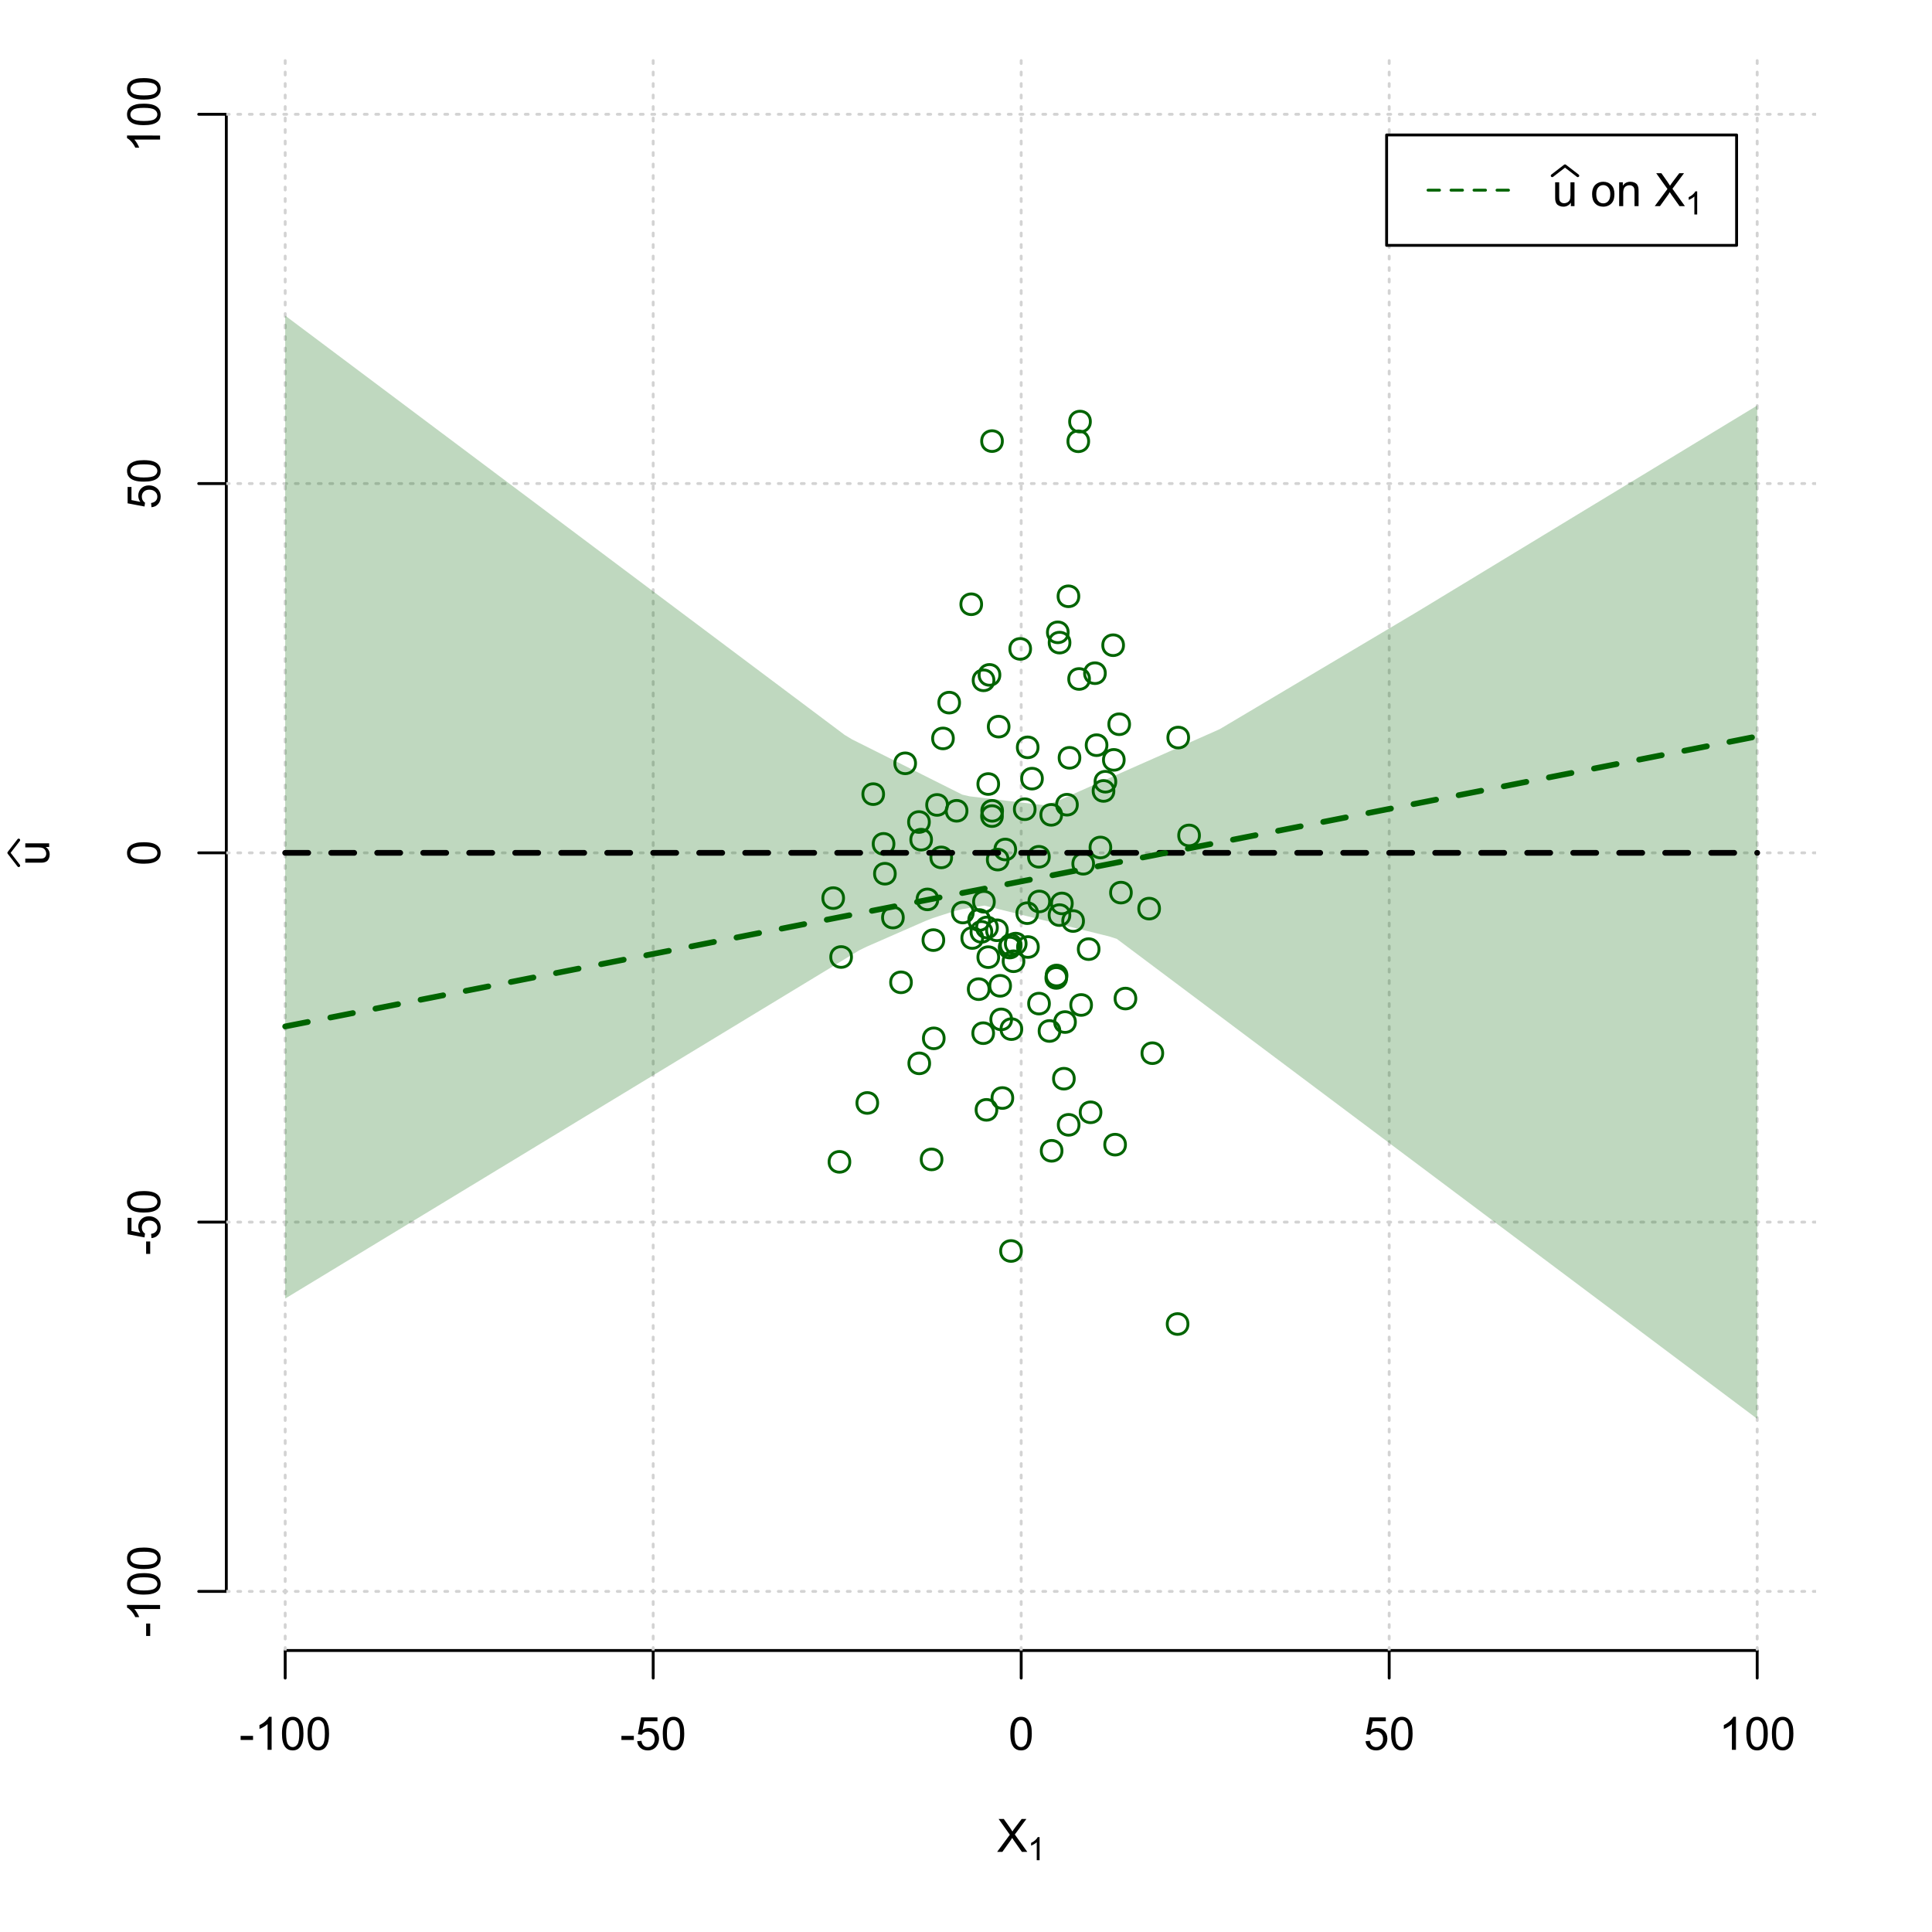 <?xml version="1.0" encoding="UTF-8"?>
<svg xmlns="http://www.w3.org/2000/svg" xmlns:xlink="http://www.w3.org/1999/xlink" width="504pt" height="504pt" viewBox="0 0 504 504" version="1.1">
<defs>
<g>
<symbol overflow="visible" id="glyph0-0">
<path style="stroke:none;" d="M 1.5 0 L 1.5 -7.5 L 7.5 -7.5 L 7.5 0 Z M 1.688 -0.188 L 7.312 -0.188 L 7.312 -7.312 L 1.688 -7.312 Z M 1.688 -0.188 "/>
</symbol>
<symbol overflow="visible" id="glyph0-1">
<path style="stroke:none;" d="M 0.055 0 L 3.375 -4.477 L 0.445 -8.59 L 1.797 -8.59 L 3.359 -6.387 C 3.68 -5.93 3.91 -5.578 4.047 -5.332 C 4.238 -5.645 4.465 -5.969 4.727 -6.312 L 6.457 -8.59 L 7.695 -8.59 L 4.676 -4.539 L 7.93 0 L 6.523 0 L 4.359 -3.062 C 4.238 -3.238 4.113 -3.43 3.984 -3.641 C 3.789 -3.324 3.652 -3.109 3.574 -2.992 L 1.418 0 Z M 0.055 0 "/>
</symbol>
<symbol overflow="visible" id="glyph0-2">
<path style="stroke:none;" d="M 0.383 -2.578 L 0.383 -3.641 L 3.621 -3.641 L 3.621 -2.578 Z M 0.383 -2.578 "/>
</symbol>
<symbol overflow="visible" id="glyph0-3">
<path style="stroke:none;" d="M 4.469 0 L 3.414 0 L 3.414 -6.719 C 3.16 -6.477 2.828 -6.234 2.414 -5.996 C 2 -5.75 1.629 -5.57 1.305 -5.449 L 1.305 -6.469 C 1.895 -6.742 2.41 -7.078 2.852 -7.477 C 3.293 -7.871 3.605 -8.254 3.789 -8.625 L 4.469 -8.625 Z M 4.469 0 "/>
</symbol>
<symbol overflow="visible" id="glyph0-4">
<path style="stroke:none;" d="M 0.5 -4.234 C 0.496 -5.246 0.602 -6.062 0.812 -6.688 C 1.02 -7.305 1.328 -7.785 1.742 -8.121 C 2.148 -8.457 2.668 -8.625 3.297 -8.625 C 3.758 -8.625 4.164 -8.531 4.512 -8.348 C 4.855 -8.16 5.141 -7.891 5.371 -7.543 C 5.594 -7.191 5.773 -6.766 5.906 -6.266 C 6.035 -5.762 6.098 -5.086 6.102 -4.234 C 6.098 -3.227 5.996 -2.414 5.789 -1.797 C 5.578 -1.176 5.266 -0.695 4.859 -0.359 C 4.445 -0.02 3.926 0.145 3.297 0.148 C 2.465 0.145 1.816 -0.148 1.348 -0.742 C 0.781 -1.457 0.496 -2.621 0.5 -4.234 Z M 1.582 -4.234 C 1.582 -2.824 1.746 -1.887 2.074 -1.418 C 2.402 -0.949 2.809 -0.715 3.297 -0.719 C 3.777 -0.715 4.184 -0.949 4.52 -1.422 C 4.848 -1.887 5.016 -2.824 5.016 -4.234 C 5.016 -5.648 4.848 -6.59 4.52 -7.055 C 4.184 -7.516 3.773 -7.746 3.289 -7.75 C 2.801 -7.746 2.414 -7.543 2.125 -7.137 C 1.762 -6.613 1.582 -5.645 1.582 -4.234 Z M 1.582 -4.234 "/>
</symbol>
<symbol overflow="visible" id="glyph0-5">
<path style="stroke:none;" d="M 0.5 -2.25 L 1.605 -2.344 C 1.684 -1.805 1.871 -1.398 2.176 -1.125 C 2.473 -0.852 2.836 -0.715 3.258 -0.719 C 3.766 -0.715 4.195 -0.906 4.547 -1.293 C 4.898 -1.672 5.074 -2.18 5.074 -2.82 C 5.074 -3.414 4.902 -3.891 4.566 -4.242 C 4.227 -4.59 3.785 -4.762 3.242 -4.766 C 2.898 -4.762 2.594 -4.684 2.32 -4.531 C 2.047 -4.375 1.832 -4.176 1.676 -3.93 L 0.688 -4.062 L 1.516 -8.473 L 5.789 -8.473 L 5.789 -7.465 L 2.359 -7.465 L 1.898 -5.156 C 2.414 -5.516 2.953 -5.695 3.523 -5.695 C 4.27 -5.695 4.902 -5.434 5.422 -4.914 C 5.934 -4.395 6.191 -3.727 6.195 -2.914 C 6.191 -2.133 5.965 -1.461 5.516 -0.898 C 4.961 -0.199 4.211 0.145 3.258 0.148 C 2.477 0.145 1.836 -0.07 1.344 -0.508 C 0.844 -0.941 0.562 -1.523 0.5 -2.25 Z M 0.5 -2.25 "/>
</symbol>
<symbol overflow="visible" id="glyph0-6">
<path style="stroke:none;" d="M 4.867 0 L 4.867 -0.914 C 4.379 -0.211 3.723 0.141 2.895 0.141 C 2.527 0.141 2.184 0.07 1.867 -0.07 C 1.547 -0.211 1.309 -0.387 1.156 -0.602 C 1 -0.812 0.895 -1.074 0.832 -1.383 C 0.785 -1.59 0.762 -1.918 0.766 -2.367 L 0.766 -6.223 L 1.82 -6.223 L 1.82 -2.773 C 1.816 -2.219 1.84 -1.848 1.887 -1.656 C 1.949 -1.379 2.09 -1.16 2.309 -1.004 C 2.523 -0.84 2.789 -0.762 3.105 -0.766 C 3.418 -0.762 3.715 -0.844 3.996 -1.008 C 4.273 -1.172 4.469 -1.391 4.586 -1.672 C 4.699 -1.949 4.758 -2.355 4.758 -2.891 L 4.758 -6.223 L 5.812 -6.223 L 5.812 0 Z M 4.867 0 "/>
</symbol>
<symbol overflow="visible" id="glyph0-7">
<path style="stroke:none;" d=""/>
</symbol>
<symbol overflow="visible" id="glyph0-8">
<path style="stroke:none;" d="M 0.398 -3.109 C 0.398 -4.262 0.719 -5.117 1.359 -5.672 C 1.895 -6.133 2.547 -6.363 3.316 -6.363 C 4.172 -6.363 4.871 -6.082 5.414 -5.52 C 5.953 -4.957 6.223 -4.184 6.227 -3.199 C 6.223 -2.398 6.102 -1.766 5.867 -1.309 C 5.625 -0.848 5.277 -0.492 4.82 -0.238 C 4.359 0.016 3.859 0.141 3.316 0.141 C 2.441 0.141 1.734 -0.137 1.203 -0.695 C 0.664 -1.254 0.398 -2.059 0.398 -3.109 Z M 1.484 -3.109 C 1.48 -2.309 1.656 -1.711 2.004 -1.32 C 2.348 -0.922 2.785 -0.727 3.316 -0.727 C 3.84 -0.727 4.273 -0.926 4.621 -1.324 C 4.969 -1.723 5.145 -2.328 5.145 -3.148 C 5.145 -3.914 4.969 -4.496 4.617 -4.895 C 4.266 -5.289 3.832 -5.488 3.316 -5.492 C 2.785 -5.488 2.348 -5.293 2.004 -4.898 C 1.656 -4.5 1.48 -3.902 1.484 -3.109 Z M 1.484 -3.109 "/>
</symbol>
<symbol overflow="visible" id="glyph0-9">
<path style="stroke:none;" d="M 0.789 0 L 0.789 -6.223 L 1.742 -6.223 L 1.742 -5.336 C 2.195 -6.02 2.855 -6.363 3.719 -6.363 C 4.09 -6.363 4.434 -6.293 4.754 -6.16 C 5.066 -6.023 5.305 -5.848 5.461 -5.633 C 5.617 -5.41 5.727 -5.152 5.789 -4.852 C 5.828 -4.656 5.848 -4.312 5.848 -3.828 L 5.848 0 L 4.793 0 L 4.793 -3.785 C 4.793 -4.215 4.75 -4.535 4.668 -4.75 C 4.586 -4.961 4.441 -5.129 4.234 -5.258 C 4.023 -5.383 3.777 -5.449 3.5 -5.449 C 3.047 -5.449 2.66 -5.305 2.332 -5.02 C 2.004 -4.734 1.84 -4.195 1.844 -3.398 L 1.844 0 Z M 0.789 0 "/>
</symbol>
<symbol overflow="visible" id="glyph1-0">
<path style="stroke:none;" d="M 1.051 0 L 1.051 -5.25 L 5.25 -5.25 L 5.25 0 Z M 1.18 -0.133 L 5.117 -0.133 L 5.117 -5.117 L 1.18 -5.117 Z M 1.18 -0.133 "/>
</symbol>
<symbol overflow="visible" id="glyph1-1">
<path style="stroke:none;" d="M 3.129 0 L 2.391 0 L 2.391 -4.703 C 2.211 -4.531 1.977 -4.363 1.691 -4.195 C 1.398 -4.023 1.141 -3.895 0.914 -3.812 L 0.914 -4.527 C 1.328 -4.719 1.688 -4.953 1.996 -5.234 C 2.305 -5.508 2.523 -5.777 2.652 -6.039 L 3.129 -6.039 Z M 3.129 0 "/>
</symbol>
<symbol overflow="visible" id="glyph2-0">
<path style="stroke:none;" d="M 0 -1.5 L -7.5 -1.5 L -7.5 -7.5 L 0 -7.5 Z M -0.188 -1.688 L -0.188 -7.312 L -7.312 -7.312 L -7.312 -1.688 Z M -0.188 -1.688 "/>
</symbol>
<symbol overflow="visible" id="glyph2-1">
<path style="stroke:none;" d="M 0 -4.867 L -0.914 -4.867 C -0.211 -4.379 0.141 -3.723 0.141 -2.895 C 0.141 -2.527 0.07 -2.184 -0.07 -1.867 C -0.211 -1.547 -0.387 -1.309 -0.598 -1.156 C -0.809 -1 -1.07 -0.895 -1.383 -0.832 C -1.59 -0.789 -1.918 -0.766 -2.367 -0.77 L -6.223 -0.77 L -6.223 -1.824 L -2.773 -1.824 C -2.219 -1.82 -1.848 -1.844 -1.656 -1.887 C -1.379 -1.949 -1.16 -2.09 -1.004 -2.309 C -0.84 -2.523 -0.762 -2.789 -0.766 -3.105 C -0.762 -3.418 -0.844 -3.715 -1.008 -3.996 C -1.172 -4.273 -1.391 -4.469 -1.672 -4.586 C -1.945 -4.699 -2.352 -4.758 -2.887 -4.758 L -6.223 -4.758 L -6.223 -5.812 L 0 -5.812 Z M 0 -4.867 "/>
</symbol>
<symbol overflow="visible" id="glyph2-2">
<path style="stroke:none;" d="M -2.578 -0.383 L -3.641 -0.383 L -3.641 -3.621 L -2.578 -3.621 Z M -2.578 -0.383 "/>
</symbol>
<symbol overflow="visible" id="glyph2-3">
<path style="stroke:none;" d="M 0 -4.469 L 0 -3.414 L -6.719 -3.418 C -6.477 -3.16 -6.234 -2.828 -5.996 -2.418 C -5.75 -2.004 -5.57 -1.633 -5.449 -1.309 L -6.469 -1.309 C -6.742 -1.895 -7.078 -2.41 -7.477 -2.852 C -7.871 -3.293 -8.254 -3.605 -8.625 -3.793 L -8.625 -4.473 Z M 0 -4.469 "/>
</symbol>
<symbol overflow="visible" id="glyph2-4">
<path style="stroke:none;" d="M -4.234 -0.5 C -5.246 -0.496 -6.062 -0.602 -6.688 -0.812 C -7.305 -1.02 -7.785 -1.328 -8.121 -1.742 C -8.457 -2.152 -8.625 -2.672 -8.625 -3.301 C -8.625 -3.758 -8.531 -4.164 -8.348 -4.512 C -8.16 -4.859 -7.891 -5.145 -7.543 -5.371 C -7.191 -5.594 -6.766 -5.773 -6.266 -5.906 C -5.762 -6.035 -5.086 -6.098 -4.234 -6.102 C -3.223 -6.098 -2.41 -5.996 -1.793 -5.789 C -1.176 -5.578 -0.695 -5.266 -0.359 -4.859 C -0.02 -4.445 0.145 -3.926 0.148 -3.297 C 0.145 -2.465 -0.148 -1.816 -0.742 -1.348 C -1.457 -0.781 -2.621 -0.496 -4.234 -0.5 Z M -4.234 -1.582 C -2.824 -1.582 -1.887 -1.746 -1.418 -2.074 C -0.949 -2.402 -0.715 -2.809 -0.719 -3.297 C -0.715 -3.777 -0.949 -4.184 -1.422 -4.52 C -1.887 -4.848 -2.824 -5.016 -4.234 -5.016 C -5.648 -5.016 -6.59 -4.848 -7.055 -4.52 C -7.516 -4.188 -7.746 -3.777 -7.75 -3.289 C -7.746 -2.801 -7.543 -2.414 -7.137 -2.129 C -6.613 -1.762 -5.645 -1.582 -4.234 -1.582 Z M -4.234 -1.582 "/>
</symbol>
<symbol overflow="visible" id="glyph2-5">
<path style="stroke:none;" d="M -2.25 -0.5 L -2.344 -1.605 C -1.805 -1.684 -1.398 -1.871 -1.125 -2.176 C -0.852 -2.473 -0.715 -2.836 -0.719 -3.258 C -0.715 -3.766 -0.906 -4.195 -1.293 -4.547 C -1.672 -4.898 -2.18 -5.074 -2.816 -5.074 C -3.414 -5.074 -3.891 -4.902 -4.242 -4.566 C -4.59 -4.227 -4.762 -3.785 -4.766 -3.242 C -4.762 -2.898 -4.684 -2.594 -4.531 -2.32 C -4.375 -2.047 -4.176 -1.832 -3.93 -1.676 L -4.062 -0.688 L -8.473 -1.52 L -8.473 -5.789 L -7.465 -5.789 L -7.465 -2.363 L -5.156 -1.898 C -5.516 -2.414 -5.695 -2.953 -5.695 -3.523 C -5.695 -4.27 -5.434 -4.902 -4.914 -5.422 C -4.395 -5.934 -3.727 -6.191 -2.91 -6.195 C -2.133 -6.191 -1.461 -5.965 -0.895 -5.516 C -0.199 -4.961 0.145 -4.211 0.148 -3.258 C 0.145 -2.477 -0.07 -1.836 -0.508 -1.344 C -0.941 -0.848 -1.523 -0.566 -2.25 -0.5 Z M -2.25 -0.5 "/>
</symbol>
</g>
<clipPath id="clip1">
  <path d="M 74 14.398 L 75 14.398 L 75 430.559 L 74 430.559 Z M 74 14.398 "/>
</clipPath>
<clipPath id="clip2">
  <path d="M 170 14.398 L 171 14.398 L 171 430.559 L 170 430.559 Z M 170 14.398 "/>
</clipPath>
<clipPath id="clip3">
  <path d="M 266 14.398 L 267 14.398 L 267 430.559 L 266 430.559 Z M 266 14.398 "/>
</clipPath>
<clipPath id="clip4">
  <path d="M 362 14.398 L 363 14.398 L 363 430.559 L 362 430.559 Z M 362 14.398 "/>
</clipPath>
<clipPath id="clip5">
  <path d="M 458 14.398 L 459 14.398 L 459 430.559 L 458 430.559 Z M 458 14.398 "/>
</clipPath>
<clipPath id="clip6">
  <path d="M 59.039 414 L 473.758 414 L 473.758 416 L 59.039 416 Z M 59.039 414 "/>
</clipPath>
<clipPath id="clip7">
  <path d="M 59.039 318 L 473.758 318 L 473.758 320 L 59.039 320 Z M 59.039 318 "/>
</clipPath>
<clipPath id="clip8">
  <path d="M 59.039 222 L 473.758 222 L 473.758 223 L 59.039 223 Z M 59.039 222 "/>
</clipPath>
<clipPath id="clip9">
  <path d="M 59.039 125 L 473.758 125 L 473.758 127 L 59.039 127 Z M 59.039 125 "/>
</clipPath>
<clipPath id="clip10">
  <path d="M 59.039 29 L 473.758 29 L 473.758 31 L 59.039 31 Z M 59.039 29 "/>
</clipPath>
</defs>
<g id="surface3636">
<rect x="0" y="0" width="504" height="504" style="fill:rgb(100%,100%,100%);fill-opacity:1;stroke:none;"/>
<g style="fill:rgb(0%,0%,0%);fill-opacity:1;">
  <use xlink:href="#glyph0-1" x="260.062" y="483.102"/>
</g>
<g style="fill:rgb(0%,0%,0%);fill-opacity:1;">
  <use xlink:href="#glyph1-1" x="268.066" y="485.281"/>
</g>
<g style="fill:rgb(0%,0%,0%);fill-opacity:1;">
  <use xlink:href="#glyph2-1" x="12.82" y="225.816"/>
</g>
<path style="fill:none;stroke-width:0.75;stroke-linecap:round;stroke-linejoin:round;stroke:rgb(0%,0%,0%);stroke-opacity:1;stroke-miterlimit:10;" d="M 4.879 225.816 L 2.301 222.48 L 4.879 219.145 "/>
<path style="fill:none;stroke-width:0.75;stroke-linecap:round;stroke-linejoin:round;stroke:rgb(0%,0%,0%);stroke-opacity:1;stroke-miterlimit:10;" d="M 74.398 430.559 L 458.398 430.559 "/>
<path style="fill:none;stroke-width:0.75;stroke-linecap:round;stroke-linejoin:round;stroke:rgb(0%,0%,0%);stroke-opacity:1;stroke-miterlimit:10;" d="M 74.398 430.559 L 74.398 437.762 "/>
<path style="fill:none;stroke-width:0.75;stroke-linecap:round;stroke-linejoin:round;stroke:rgb(0%,0%,0%);stroke-opacity:1;stroke-miterlimit:10;" d="M 170.398 430.559 L 170.398 437.762 "/>
<path style="fill:none;stroke-width:0.75;stroke-linecap:round;stroke-linejoin:round;stroke:rgb(0%,0%,0%);stroke-opacity:1;stroke-miterlimit:10;" d="M 266.398 430.559 L 266.398 437.762 "/>
<path style="fill:none;stroke-width:0.75;stroke-linecap:round;stroke-linejoin:round;stroke:rgb(0%,0%,0%);stroke-opacity:1;stroke-miterlimit:10;" d="M 362.398 430.559 L 362.398 437.762 "/>
<path style="fill:none;stroke-width:0.75;stroke-linecap:round;stroke-linejoin:round;stroke:rgb(0%,0%,0%);stroke-opacity:1;stroke-miterlimit:10;" d="M 458.398 430.559 L 458.398 437.762 "/>
<g style="fill:rgb(0%,0%,0%);fill-opacity:1;">
  <use xlink:href="#glyph0-2" x="62.391" y="456.48"/>
  <use xlink:href="#glyph0-3" x="66.387" y="456.48"/>
  <use xlink:href="#glyph0-4" x="73.061" y="456.48"/>
  <use xlink:href="#glyph0-4" x="79.734" y="456.48"/>
</g>
<g style="fill:rgb(0%,0%,0%);fill-opacity:1;">
  <use xlink:href="#glyph0-2" x="161.727" y="456.48"/>
  <use xlink:href="#glyph0-5" x="165.723" y="456.48"/>
  <use xlink:href="#glyph0-4" x="172.396" y="456.48"/>
</g>
<g style="fill:rgb(0%,0%,0%);fill-opacity:1;">
  <use xlink:href="#glyph0-4" x="263.062" y="456.48"/>
</g>
<g style="fill:rgb(0%,0%,0%);fill-opacity:1;">
  <use xlink:href="#glyph0-5" x="355.727" y="456.48"/>
  <use xlink:href="#glyph0-4" x="362.4" y="456.48"/>
</g>
<g style="fill:rgb(0%,0%,0%);fill-opacity:1;">
  <use xlink:href="#glyph0-3" x="448.387" y="456.48"/>
  <use xlink:href="#glyph0-4" x="455.061" y="456.48"/>
  <use xlink:href="#glyph0-4" x="461.734" y="456.48"/>
</g>
<path style="fill:none;stroke-width:0.75;stroke-linecap:round;stroke-linejoin:round;stroke:rgb(0%,0%,0%);stroke-opacity:1;stroke-miterlimit:10;" d="M 59.039 415.148 L 59.039 29.812 "/>
<path style="fill:none;stroke-width:0.75;stroke-linecap:round;stroke-linejoin:round;stroke:rgb(0%,0%,0%);stroke-opacity:1;stroke-miterlimit:10;" d="M 59.039 415.148 L 51.84 415.148 "/>
<path style="fill:none;stroke-width:0.75;stroke-linecap:round;stroke-linejoin:round;stroke:rgb(0%,0%,0%);stroke-opacity:1;stroke-miterlimit:10;" d="M 59.039 318.812 L 51.84 318.812 "/>
<path style="fill:none;stroke-width:0.75;stroke-linecap:round;stroke-linejoin:round;stroke:rgb(0%,0%,0%);stroke-opacity:1;stroke-miterlimit:10;" d="M 59.039 222.48 L 51.84 222.48 "/>
<path style="fill:none;stroke-width:0.75;stroke-linecap:round;stroke-linejoin:round;stroke:rgb(0%,0%,0%);stroke-opacity:1;stroke-miterlimit:10;" d="M 59.039 126.148 L 51.84 126.148 "/>
<path style="fill:none;stroke-width:0.75;stroke-linecap:round;stroke-linejoin:round;stroke:rgb(0%,0%,0%);stroke-opacity:1;stroke-miterlimit:10;" d="M 59.039 29.812 L 51.84 29.812 "/>
<g style="fill:rgb(0%,0%,0%);fill-opacity:1;">
  <use xlink:href="#glyph2-2" x="41.762" y="427.156"/>
  <use xlink:href="#glyph2-3" x="41.762" y="423.16"/>
  <use xlink:href="#glyph2-4" x="41.762" y="416.486"/>
  <use xlink:href="#glyph2-4" x="41.762" y="409.812"/>
</g>
<g style="fill:rgb(0%,0%,0%);fill-opacity:1;">
  <use xlink:href="#glyph2-2" x="41.762" y="327.484"/>
  <use xlink:href="#glyph2-5" x="41.762" y="323.488"/>
  <use xlink:href="#glyph2-4" x="41.762" y="316.814"/>
</g>
<g style="fill:rgb(0%,0%,0%);fill-opacity:1;">
  <use xlink:href="#glyph2-4" x="41.762" y="225.816"/>
</g>
<g style="fill:rgb(0%,0%,0%);fill-opacity:1;">
  <use xlink:href="#glyph2-5" x="41.762" y="132.82"/>
  <use xlink:href="#glyph2-4" x="41.762" y="126.146"/>
</g>
<g style="fill:rgb(0%,0%,0%);fill-opacity:1;">
  <use xlink:href="#glyph2-3" x="41.762" y="39.824"/>
  <use xlink:href="#glyph2-4" x="41.762" y="33.15"/>
  <use xlink:href="#glyph2-4" x="41.762" y="26.477"/>
</g>
<g clip-path="url(#clip1)" clip-rule="nonzero">
<path style="fill:none;stroke-width:0.75;stroke-linecap:round;stroke-linejoin:round;stroke:rgb(82.745%,82.745%,82.745%);stroke-opacity:1;stroke-dasharray:0.75,2.25;stroke-miterlimit:10;" d="M 74.398 430.559 L 74.398 14.398 "/>
</g>
<g clip-path="url(#clip2)" clip-rule="nonzero">
<path style="fill:none;stroke-width:0.75;stroke-linecap:round;stroke-linejoin:round;stroke:rgb(82.745%,82.745%,82.745%);stroke-opacity:1;stroke-dasharray:0.75,2.25;stroke-miterlimit:10;" d="M 170.398 430.559 L 170.398 14.398 "/>
</g>
<g clip-path="url(#clip3)" clip-rule="nonzero">
<path style="fill:none;stroke-width:0.75;stroke-linecap:round;stroke-linejoin:round;stroke:rgb(82.745%,82.745%,82.745%);stroke-opacity:1;stroke-dasharray:0.75,2.25;stroke-miterlimit:10;" d="M 266.398 430.559 L 266.398 14.398 "/>
</g>
<g clip-path="url(#clip4)" clip-rule="nonzero">
<path style="fill:none;stroke-width:0.75;stroke-linecap:round;stroke-linejoin:round;stroke:rgb(82.745%,82.745%,82.745%);stroke-opacity:1;stroke-dasharray:0.75,2.25;stroke-miterlimit:10;" d="M 362.398 430.559 L 362.398 14.398 "/>
</g>
<g clip-path="url(#clip5)" clip-rule="nonzero">
<path style="fill:none;stroke-width:0.75;stroke-linecap:round;stroke-linejoin:round;stroke:rgb(82.745%,82.745%,82.745%);stroke-opacity:1;stroke-dasharray:0.75,2.25;stroke-miterlimit:10;" d="M 458.398 430.559 L 458.398 14.398 "/>
</g>
<g clip-path="url(#clip6)" clip-rule="nonzero">
<path style="fill:none;stroke-width:0.75;stroke-linecap:round;stroke-linejoin:round;stroke:rgb(82.745%,82.745%,82.745%);stroke-opacity:1;stroke-dasharray:0.75,2.25;stroke-miterlimit:10;" d="M 59.039 415.148 L 473.762 415.148 "/>
</g>
<g clip-path="url(#clip7)" clip-rule="nonzero">
<path style="fill:none;stroke-width:0.75;stroke-linecap:round;stroke-linejoin:round;stroke:rgb(82.745%,82.745%,82.745%);stroke-opacity:1;stroke-dasharray:0.75,2.25;stroke-miterlimit:10;" d="M 59.039 318.812 L 473.762 318.812 "/>
</g>
<g clip-path="url(#clip8)" clip-rule="nonzero">
<path style="fill:none;stroke-width:0.75;stroke-linecap:round;stroke-linejoin:round;stroke:rgb(82.745%,82.745%,82.745%);stroke-opacity:1;stroke-dasharray:0.75,2.25;stroke-miterlimit:10;" d="M 59.039 222.48 L 473.762 222.48 "/>
</g>
<g clip-path="url(#clip9)" clip-rule="nonzero">
<path style="fill:none;stroke-width:0.75;stroke-linecap:round;stroke-linejoin:round;stroke:rgb(82.745%,82.745%,82.745%);stroke-opacity:1;stroke-dasharray:0.75,2.25;stroke-miterlimit:10;" d="M 59.039 126.148 L 473.762 126.148 "/>
</g>
<g clip-path="url(#clip10)" clip-rule="nonzero">
<path style="fill:none;stroke-width:0.75;stroke-linecap:round;stroke-linejoin:round;stroke:rgb(82.745%,82.745%,82.745%);stroke-opacity:1;stroke-dasharray:0.75,2.25;stroke-miterlimit:10;" d="M 59.039 29.812 L 473.762 29.812 "/>
</g>
<path style=" stroke:none;fill-rule:nonzero;fill:rgb(0%,39.216%,0%);fill-opacity:0.251;" d="M 74.398 29.812 L 74.398 82.34 L 76.32 83.777 L 78.238 85.219 L 80.16 86.656 L 82.078 88.094 L 84 89.535 L 85.922 90.973 L 87.84 92.414 L 89.762 93.852 L 91.68 95.289 L 93.602 96.73 L 95.52 98.168 L 97.441 99.605 L 99.359 101.047 L 101.281 102.484 L 103.199 103.922 L 105.121 105.363 L 107.039 106.801 L 108.961 108.242 L 110.879 109.68 L 112.801 111.117 L 114.719 112.559 L 116.641 113.996 L 118.559 115.434 L 120.48 116.875 L 122.398 118.312 L 124.32 119.75 L 126.238 121.191 L 128.16 122.629 L 130.078 124.07 L 133.922 126.945 L 135.84 128.387 L 137.762 129.824 L 139.68 131.262 L 141.602 132.703 L 143.52 134.141 L 145.441 135.578 L 147.359 137.02 L 149.281 138.457 L 151.199 139.898 L 153.121 141.336 L 155.039 142.773 L 156.961 144.215 L 158.879 145.652 L 160.801 147.09 L 162.719 148.531 L 164.641 149.969 L 166.559 151.406 L 168.48 152.848 L 170.398 154.285 L 172.32 155.727 L 174.238 157.164 L 176.16 158.602 L 178.078 160.043 L 181.922 162.918 L 183.84 164.359 L 185.762 165.797 L 187.68 167.234 L 189.602 168.676 L 191.52 170.113 L 193.441 171.555 L 195.359 172.992 L 197.281 174.43 L 199.199 175.871 L 201.121 177.309 L 203.039 178.746 L 204.961 180.188 L 206.879 181.625 L 208.801 183.062 L 210.719 184.504 L 212.641 185.941 L 214.559 187.383 L 216.48 188.82 L 218.398 190.258 L 220.32 191.699 L 222.238 192.863 L 224.16 193.824 L 226.078 194.785 L 228 195.75 L 229.922 196.711 L 231.84 197.676 L 233.762 198.637 L 235.68 199.598 L 237.602 200.562 L 239.52 201.523 L 241.441 202.488 L 243.359 203.449 L 245.281 204.41 L 247.199 205.375 L 249.121 206.336 L 251.039 207.301 L 252.961 207.738 L 254.879 207.965 L 256.801 208.195 L 258.719 208.422 L 260.641 208.652 L 262.559 208.879 L 264.48 209.109 L 266.398 209.34 L 268.32 209.566 L 270.238 209.797 L 272.16 210.023 L 274.078 209.621 L 276 208.898 L 277.922 208.051 L 279.84 207.199 L 281.762 206.348 L 283.68 205.5 L 285.602 204.648 L 287.52 203.801 L 289.441 202.949 L 291.359 202.098 L 293.281 201.25 L 295.199 200.398 L 297.121 199.547 L 299.039 198.699 L 300.961 197.848 L 302.879 197 L 304.801 196.148 L 306.719 195.297 L 308.641 194.449 L 310.559 193.598 L 312.48 192.746 L 314.398 191.898 L 316.32 191.047 L 318.238 190.184 L 320.16 189.043 L 322.078 187.902 L 324 186.758 L 325.922 185.617 L 327.84 184.477 L 329.762 183.336 L 331.68 182.195 L 333.602 181.055 L 335.52 179.914 L 337.441 178.773 L 339.359 177.633 L 341.281 176.492 L 343.199 175.352 L 345.121 174.211 L 347.039 173.07 L 348.961 171.93 L 350.879 170.789 L 352.801 169.648 L 354.719 168.508 L 356.641 167.367 L 358.559 166.227 L 360.48 165.086 L 362.398 163.945 L 364.32 162.805 L 366.238 161.66 L 368.16 160.52 L 370.078 159.371 L 373.922 157.043 L 375.84 155.875 L 377.762 154.711 L 379.68 153.547 L 381.602 152.383 L 383.52 151.219 L 385.441 150.051 L 387.359 148.887 L 389.281 147.723 L 391.199 146.559 L 393.121 145.395 L 395.039 144.227 L 396.961 143.062 L 398.879 141.898 L 400.801 140.734 L 402.719 139.566 L 404.641 138.402 L 406.559 137.238 L 408.48 136.074 L 410.398 134.91 L 412.32 133.742 L 414.238 132.578 L 416.16 131.414 L 418.078 130.25 L 420 129.086 L 421.922 127.918 L 423.84 126.754 L 425.762 125.59 L 427.68 124.426 L 429.602 123.262 L 431.52 122.094 L 433.441 120.93 L 435.359 119.766 L 437.281 118.602 L 439.199 117.438 L 441.121 116.27 L 443.039 115.105 L 444.961 113.941 L 446.879 112.777 L 448.801 111.613 L 450.719 110.445 L 452.641 109.281 L 454.559 108.117 L 456.48 106.953 L 458.398 105.789 L 458.398 29.812 L 458.398 415.148 L 458.398 370.125 L 456.48 368.684 L 454.559 367.246 L 452.641 365.809 L 450.719 364.367 L 448.801 362.93 L 446.879 361.488 L 444.961 360.051 L 443.039 358.613 L 441.121 357.172 L 439.199 355.734 L 437.281 354.297 L 435.359 352.855 L 433.441 351.418 L 431.52 349.98 L 429.602 348.539 L 427.68 347.102 L 425.762 345.66 L 423.84 344.223 L 421.922 342.785 L 420 341.344 L 418.078 339.906 L 416.16 338.469 L 414.238 337.027 L 412.32 335.59 L 410.398 334.152 L 408.48 332.711 L 406.559 331.273 L 404.641 329.832 L 402.719 328.395 L 400.801 326.957 L 398.879 325.516 L 396.961 324.078 L 395.039 322.641 L 393.121 321.199 L 391.199 319.762 L 389.281 318.324 L 387.359 316.883 L 385.441 315.445 L 383.52 314.004 L 381.602 312.566 L 379.68 311.129 L 377.762 309.688 L 375.84 308.25 L 373.922 306.812 L 372 305.371 L 370.078 303.934 L 368.16 302.496 L 366.238 301.055 L 364.32 299.617 L 362.398 298.176 L 360.48 296.738 L 358.559 295.301 L 356.641 293.859 L 354.719 292.422 L 352.801 290.984 L 350.879 289.543 L 348.961 288.105 L 347.039 286.668 L 345.121 285.227 L 343.199 283.789 L 341.281 282.348 L 339.359 280.91 L 337.441 279.473 L 335.52 278.031 L 333.602 276.594 L 331.68 275.156 L 329.762 273.715 L 327.84 272.277 L 325.922 270.84 L 324 269.398 L 322.078 267.961 L 320.16 266.52 L 318.238 265.082 L 316.32 263.645 L 314.398 262.203 L 312.48 260.766 L 310.559 259.328 L 308.641 257.887 L 306.719 256.449 L 304.801 255.012 L 302.879 253.57 L 300.961 252.133 L 299.039 250.691 L 297.121 249.254 L 295.199 247.816 L 293.281 246.375 L 291.359 244.938 L 289.441 244.309 L 287.52 243.836 L 285.602 243.359 L 283.68 242.887 L 281.762 242.41 L 279.84 241.938 L 277.922 241.461 L 276 240.988 L 274.078 240.512 L 272.16 240.039 L 270.238 239.562 L 268.32 239.09 L 266.398 238.613 L 264.48 238.141 L 262.559 237.664 L 260.641 237.191 L 258.719 236.715 L 256.801 236.242 L 254.879 236.523 L 252.961 236.844 L 251.039 237.164 L 249.121 237.637 L 247.199 238.258 L 245.281 238.875 L 243.359 239.496 L 241.441 240.242 L 239.52 241.082 L 237.602 241.922 L 235.68 242.762 L 233.762 243.602 L 231.84 244.445 L 229.922 245.285 L 226.078 246.965 L 224.16 247.898 L 222.238 249.062 L 220.32 250.23 L 218.398 251.395 L 216.48 252.559 L 214.559 253.723 L 212.641 254.887 L 210.719 256.055 L 208.801 257.219 L 206.879 258.383 L 204.961 259.547 L 203.039 260.715 L 201.121 261.879 L 199.199 263.043 L 197.281 264.207 L 195.359 265.371 L 193.441 266.539 L 191.52 267.703 L 189.602 268.867 L 187.68 270.031 L 185.762 271.195 L 183.84 272.363 L 181.922 273.527 L 178.078 275.855 L 176.16 277.02 L 174.238 278.188 L 172.32 279.352 L 170.398 280.516 L 168.48 281.68 L 166.559 282.844 L 164.641 284.012 L 162.719 285.176 L 160.801 286.34 L 158.879 287.504 L 156.961 288.668 L 155.039 289.836 L 153.121 291 L 151.199 292.164 L 149.281 293.328 L 147.359 294.492 L 145.441 295.66 L 143.52 296.824 L 141.602 297.988 L 139.68 299.152 L 137.762 300.316 L 135.84 301.484 L 133.922 302.648 L 130.078 304.977 L 128.16 306.141 L 126.238 307.309 L 124.32 308.473 L 122.398 309.637 L 120.48 310.801 L 118.559 311.965 L 116.641 313.133 L 114.719 314.297 L 112.801 315.461 L 110.879 316.625 L 108.961 317.789 L 107.039 318.957 L 105.121 320.121 L 103.199 321.285 L 101.281 322.449 L 99.359 323.613 L 97.441 324.781 L 95.52 325.945 L 93.602 327.109 L 91.68 328.273 L 89.762 329.438 L 87.84 330.605 L 85.922 331.77 L 82.078 334.098 L 80.16 335.262 L 78.238 336.43 L 76.32 337.594 L 74.398 338.758 L 74.398 415.148 Z M 74.398 29.812 "/>
<path style="fill:none;stroke-width:0.75;stroke-linecap:round;stroke-linejoin:round;stroke:rgb(0%,39.216%,0%);stroke-opacity:1;stroke-miterlimit:10;" d="M 245.727 302.457 C 245.727 306.059 240.324 306.059 240.324 302.457 C 240.324 298.855 245.727 298.855 245.727 302.457 "/>
<path style="fill:none;stroke-width:0.75;stroke-linecap:round;stroke-linejoin:round;stroke:rgb(0%,39.216%,0%);stroke-opacity:1;stroke-miterlimit:10;" d="M 263.223 189.559 C 263.223 193.156 257.824 193.156 257.824 189.559 C 257.824 185.957 263.223 185.957 263.223 189.559 "/>
<path style="fill:none;stroke-width:0.75;stroke-linecap:round;stroke-linejoin:round;stroke:rgb(0%,39.216%,0%);stroke-opacity:1;stroke-miterlimit:10;" d="M 253.875 238.051 C 253.875 241.652 248.477 241.652 248.477 238.051 C 248.477 234.449 253.875 234.449 253.875 238.051 "/>
<path style="fill:none;stroke-width:0.75;stroke-linecap:round;stroke-linejoin:round;stroke:rgb(0%,39.216%,0%);stroke-opacity:1;stroke-miterlimit:10;" d="M 264.949 221.605 C 264.949 225.207 259.547 225.207 259.547 221.605 C 259.547 218.008 264.949 218.008 264.949 221.605 "/>
<path style="fill:none;stroke-width:0.75;stroke-linecap:round;stroke-linejoin:round;stroke:rgb(0%,39.216%,0%);stroke-opacity:1;stroke-miterlimit:10;" d="M 283.996 115.117 C 283.996 118.715 278.594 118.715 278.594 115.117 C 278.594 111.516 283.996 111.516 283.996 115.117 "/>
<path style="fill:none;stroke-width:0.75;stroke-linecap:round;stroke-linejoin:round;stroke:rgb(0%,39.216%,0%);stroke-opacity:1;stroke-miterlimit:10;" d="M 242.43 214.438 C 242.43 218.039 237.027 218.039 237.027 214.438 C 237.027 210.84 242.43 210.84 242.43 214.438 "/>
<path style="fill:none;stroke-width:0.75;stroke-linecap:round;stroke-linejoin:round;stroke:rgb(0%,39.216%,0%);stroke-opacity:1;stroke-miterlimit:10;" d="M 258.125 239.996 C 258.125 243.598 252.727 243.598 252.727 239.996 C 252.727 236.398 258.125 236.398 258.125 239.996 "/>
<path style="fill:none;stroke-width:0.75;stroke-linecap:round;stroke-linejoin:round;stroke:rgb(0%,39.216%,0%);stroke-opacity:1;stroke-miterlimit:10;" d="M 261.48 212.891 C 261.48 216.492 256.082 216.492 256.082 212.891 C 256.082 209.293 261.48 209.293 261.48 212.891 "/>
<path style="fill:none;stroke-width:0.75;stroke-linecap:round;stroke-linejoin:round;stroke:rgb(0%,39.216%,0%);stroke-opacity:1;stroke-miterlimit:10;" d="M 264.191 286.441 C 264.191 290.043 258.789 290.043 258.789 286.441 C 258.789 282.84 264.191 282.84 264.191 286.441 "/>
<path style="fill:none;stroke-width:0.75;stroke-linecap:round;stroke-linejoin:round;stroke:rgb(0%,39.216%,0%);stroke-opacity:1;stroke-miterlimit:10;" d="M 279.715 235.68 C 279.715 239.281 274.312 239.281 274.312 235.68 C 274.312 232.078 279.715 232.078 279.715 235.68 "/>
<path style="fill:none;stroke-width:0.75;stroke-linecap:round;stroke-linejoin:round;stroke:rgb(0%,39.216%,0%);stroke-opacity:1;stroke-miterlimit:10;" d="M 250.316 183.297 C 250.316 186.898 244.918 186.898 244.918 183.297 C 244.918 179.695 250.316 179.695 250.316 183.297 "/>
<path style="fill:none;stroke-width:0.75;stroke-linecap:round;stroke-linejoin:round;stroke:rgb(0%,39.216%,0%);stroke-opacity:1;stroke-miterlimit:10;" d="M 293.262 198.23 C 293.262 201.828 287.863 201.828 287.863 198.23 C 287.863 194.629 293.262 194.629 293.262 198.23 "/>
<path style="fill:none;stroke-width:0.75;stroke-linecap:round;stroke-linejoin:round;stroke:rgb(0%,39.216%,0%);stroke-opacity:1;stroke-miterlimit:10;" d="M 261.527 211.52 C 261.527 215.117 256.129 215.117 256.129 211.52 C 256.129 207.918 261.527 207.918 261.527 211.52 "/>
<path style="fill:none;stroke-width:0.75;stroke-linecap:round;stroke-linejoin:round;stroke:rgb(0%,39.216%,0%);stroke-opacity:1;stroke-miterlimit:10;" d="M 259.379 235.238 C 259.379 238.84 253.98 238.84 253.98 235.238 C 253.98 231.641 259.379 231.641 259.379 235.238 "/>
<path style="fill:none;stroke-width:0.75;stroke-linecap:round;stroke-linejoin:round;stroke:rgb(0%,39.216%,0%);stroke-opacity:1;stroke-miterlimit:10;" d="M 258.723 243.094 C 258.723 246.695 253.32 246.695 253.32 243.094 C 253.32 239.496 258.723 239.496 258.723 243.094 "/>
<path style="fill:none;stroke-width:0.75;stroke-linecap:round;stroke-linejoin:round;stroke:rgb(0%,39.216%,0%);stroke-opacity:1;stroke-miterlimit:10;" d="M 276.48 268.953 C 276.48 272.555 271.082 272.555 271.082 268.953 C 271.082 265.352 276.48 265.352 276.48 268.953 "/>
<path style="fill:none;stroke-width:0.75;stroke-linecap:round;stroke-linejoin:round;stroke:rgb(0%,39.216%,0%);stroke-opacity:1;stroke-miterlimit:10;" d="M 260.176 241.945 C 260.176 245.543 254.773 245.543 254.773 241.945 C 254.773 238.344 260.176 238.344 260.176 241.945 "/>
<path style="fill:none;stroke-width:0.75;stroke-linecap:round;stroke-linejoin:round;stroke:rgb(0%,39.216%,0%);stroke-opacity:1;stroke-miterlimit:10;" d="M 294.664 188.93 C 294.664 192.531 289.266 192.531 289.266 188.93 C 289.266 185.332 294.664 185.332 294.664 188.93 "/>
<path style="fill:none;stroke-width:0.75;stroke-linecap:round;stroke-linejoin:round;stroke:rgb(0%,39.216%,0%);stroke-opacity:1;stroke-miterlimit:10;" d="M 233.195 220.141 C 233.195 223.738 227.797 223.738 227.797 220.141 C 227.797 216.539 233.195 216.539 233.195 220.141 "/>
<path style="fill:none;stroke-width:0.75;stroke-linecap:round;stroke-linejoin:round;stroke:rgb(0%,39.216%,0%);stroke-opacity:1;stroke-miterlimit:10;" d="M 247.152 209.984 C 247.152 213.586 241.754 213.586 241.754 209.984 C 241.754 206.387 247.152 206.387 247.152 209.984 "/>
<path style="fill:none;stroke-width:0.75;stroke-linecap:round;stroke-linejoin:round;stroke:rgb(0%,39.216%,0%);stroke-opacity:1;stroke-miterlimit:10;" d="M 310.066 192.406 C 310.066 196.008 304.668 196.008 304.668 192.406 C 304.668 188.805 310.066 188.805 310.066 192.406 "/>
<path style="fill:none;stroke-width:0.75;stroke-linecap:round;stroke-linejoin:round;stroke:rgb(0%,39.216%,0%);stroke-opacity:1;stroke-miterlimit:10;" d="M 273.82 235.16 C 273.82 238.762 268.422 238.762 268.422 235.16 C 268.422 231.562 273.82 231.562 273.82 235.16 "/>
<path style="fill:none;stroke-width:0.75;stroke-linecap:round;stroke-linejoin:round;stroke:rgb(0%,39.216%,0%);stroke-opacity:1;stroke-miterlimit:10;" d="M 281.426 155.555 C 281.426 159.152 276.027 159.152 276.027 155.555 C 276.027 151.953 281.426 151.953 281.426 155.555 "/>
<path style="fill:none;stroke-width:0.75;stroke-linecap:round;stroke-linejoin:round;stroke:rgb(0%,39.216%,0%);stroke-opacity:1;stroke-miterlimit:10;" d="M 303.312 274.742 C 303.312 278.344 297.914 278.344 297.914 274.742 C 297.914 271.145 303.312 271.145 303.312 274.742 "/>
<path style="fill:none;stroke-width:0.75;stroke-linecap:round;stroke-linejoin:round;stroke:rgb(0%,39.216%,0%);stroke-opacity:1;stroke-miterlimit:10;" d="M 295.121 232.855 C 295.121 236.457 289.723 236.457 289.723 232.855 C 289.723 229.254 295.121 229.254 295.121 232.855 "/>
<path style="fill:none;stroke-width:0.75;stroke-linecap:round;stroke-linejoin:round;stroke:rgb(0%,39.216%,0%);stroke-opacity:1;stroke-miterlimit:10;" d="M 277.039 300.211 C 277.039 303.812 271.641 303.812 271.641 300.211 C 271.641 296.613 277.039 296.613 277.039 300.211 "/>
<path style="fill:none;stroke-width:0.75;stroke-linecap:round;stroke-linejoin:round;stroke:rgb(0%,39.216%,0%);stroke-opacity:1;stroke-miterlimit:10;" d="M 221.688 303.094 C 221.688 306.695 216.289 306.695 216.289 303.094 C 216.289 299.492 221.688 299.492 221.688 303.094 "/>
<path style="fill:none;stroke-width:0.75;stroke-linecap:round;stroke-linejoin:round;stroke:rgb(0%,39.216%,0%);stroke-opacity:1;stroke-miterlimit:10;" d="M 278.332 254.477 C 278.332 258.078 272.93 258.078 272.93 254.477 C 272.93 250.879 278.332 250.879 278.332 254.477 "/>
<path style="fill:none;stroke-width:0.75;stroke-linecap:round;stroke-linejoin:round;stroke:rgb(0%,39.216%,0%);stroke-opacity:1;stroke-miterlimit:10;" d="M 285.273 225.324 C 285.273 228.926 279.875 228.926 279.875 225.324 C 279.875 221.723 285.273 221.723 285.273 225.324 "/>
<path style="fill:none;stroke-width:0.75;stroke-linecap:round;stroke-linejoin:round;stroke:rgb(0%,39.216%,0%);stroke-opacity:1;stroke-miterlimit:10;" d="M 270.02 211.098 C 270.02 214.699 264.621 214.699 264.621 211.098 C 264.621 207.5 270.02 207.5 270.02 211.098 "/>
<path style="fill:none;stroke-width:0.75;stroke-linecap:round;stroke-linejoin:round;stroke:rgb(0%,39.216%,0%);stroke-opacity:1;stroke-miterlimit:10;" d="M 266.445 326.344 C 266.445 329.945 261.043 329.945 261.043 326.344 C 261.043 322.746 266.445 322.746 266.445 326.344 "/>
<path style="fill:none;stroke-width:0.75;stroke-linecap:round;stroke-linejoin:round;stroke:rgb(0%,39.216%,0%);stroke-opacity:1;stroke-miterlimit:10;" d="M 267.672 246.152 C 267.672 249.754 262.27 249.754 262.27 246.152 C 262.27 242.555 267.672 242.555 267.672 246.152 "/>
<path style="fill:none;stroke-width:0.75;stroke-linecap:round;stroke-linejoin:round;stroke:rgb(0%,39.216%,0%);stroke-opacity:1;stroke-miterlimit:10;" d="M 263.613 257.168 C 263.613 260.77 258.211 260.77 258.211 257.168 C 258.211 253.566 263.613 253.566 263.613 257.168 "/>
<path style="fill:none;stroke-width:0.75;stroke-linecap:round;stroke-linejoin:round;stroke:rgb(0%,39.216%,0%);stroke-opacity:1;stroke-miterlimit:10;" d="M 267.098 250.762 C 267.098 254.359 261.699 254.359 261.699 250.762 C 261.699 247.16 267.098 247.16 267.098 250.762 "/>
<path style="fill:none;stroke-width:0.75;stroke-linecap:round;stroke-linejoin:round;stroke:rgb(0%,39.216%,0%);stroke-opacity:1;stroke-miterlimit:10;" d="M 290.574 206.328 C 290.574 209.93 285.176 209.93 285.176 206.328 C 285.176 202.73 290.574 202.73 290.574 206.328 "/>
<path style="fill:none;stroke-width:0.75;stroke-linecap:round;stroke-linejoin:round;stroke:rgb(0%,39.216%,0%);stroke-opacity:1;stroke-miterlimit:10;" d="M 233.543 227.926 C 233.543 231.527 228.145 231.527 228.145 227.926 C 228.145 224.328 233.543 224.328 233.543 227.926 "/>
<path style="fill:none;stroke-width:0.75;stroke-linecap:round;stroke-linejoin:round;stroke:rgb(0%,39.216%,0%);stroke-opacity:1;stroke-miterlimit:10;" d="M 278.246 255.109 C 278.246 258.711 272.848 258.711 272.848 255.109 C 272.848 251.512 278.246 251.512 278.246 255.109 "/>
<path style="fill:none;stroke-width:0.75;stroke-linecap:round;stroke-linejoin:round;stroke:rgb(0%,39.216%,0%);stroke-opacity:1;stroke-miterlimit:10;" d="M 222.125 249.652 C 222.125 253.254 216.727 253.254 216.727 249.652 C 216.727 246.051 222.125 246.051 222.125 249.652 "/>
<path style="fill:none;stroke-width:0.75;stroke-linecap:round;stroke-linejoin:round;stroke:rgb(0%,39.216%,0%);stroke-opacity:1;stroke-miterlimit:10;" d="M 237.746 256.258 C 237.746 259.859 232.348 259.859 232.348 256.258 C 232.348 252.66 237.746 252.66 237.746 256.258 "/>
<path style="fill:none;stroke-width:0.75;stroke-linecap:round;stroke-linejoin:round;stroke:rgb(0%,39.216%,0%);stroke-opacity:1;stroke-miterlimit:10;" d="M 248.238 223.672 C 248.238 227.27 242.84 227.27 242.84 223.672 C 242.84 220.07 248.238 220.07 248.238 223.672 "/>
<path style="fill:none;stroke-width:0.75;stroke-linecap:round;stroke-linejoin:round;stroke:rgb(0%,39.216%,0%);stroke-opacity:1;stroke-miterlimit:10;" d="M 270.859 247.047 C 270.859 250.645 265.461 250.645 265.461 247.047 C 265.461 243.445 270.859 243.445 270.859 247.047 "/>
<path style="fill:none;stroke-width:0.75;stroke-linecap:round;stroke-linejoin:round;stroke:rgb(0%,39.216%,0%);stroke-opacity:1;stroke-miterlimit:10;" d="M 244.641 234.625 C 244.641 238.223 239.242 238.223 239.242 234.625 C 239.242 231.023 244.641 231.023 244.641 234.625 "/>
<path style="fill:none;stroke-width:0.75;stroke-linecap:round;stroke-linejoin:round;stroke:rgb(0%,39.216%,0%);stroke-opacity:1;stroke-miterlimit:10;" d="M 286.699 247.598 C 286.699 251.199 281.301 251.199 281.301 247.598 C 281.301 244 286.699 244 286.699 247.598 "/>
<path style="fill:none;stroke-width:0.75;stroke-linecap:round;stroke-linejoin:round;stroke:rgb(0%,39.216%,0%);stroke-opacity:1;stroke-miterlimit:10;" d="M 276.938 212.566 C 276.938 216.168 271.535 216.168 271.535 212.566 C 271.535 208.969 276.938 208.969 276.938 212.566 "/>
<path style="fill:none;stroke-width:0.75;stroke-linecap:round;stroke-linejoin:round;stroke:rgb(0%,39.216%,0%);stroke-opacity:1;stroke-miterlimit:10;" d="M 260.828 176.059 C 260.828 179.66 255.426 179.66 255.426 176.059 C 255.426 172.457 260.828 172.457 260.828 176.059 "/>
<path style="fill:none;stroke-width:0.75;stroke-linecap:round;stroke-linejoin:round;stroke:rgb(0%,39.216%,0%);stroke-opacity:1;stroke-miterlimit:10;" d="M 287.195 290.168 C 287.195 293.766 281.797 293.766 281.797 290.168 C 281.797 286.566 287.195 286.566 287.195 290.168 "/>
<path style="fill:none;stroke-width:0.75;stroke-linecap:round;stroke-linejoin:round;stroke:rgb(0%,39.216%,0%);stroke-opacity:1;stroke-miterlimit:10;" d="M 266.539 268.469 C 266.539 272.066 261.141 272.066 261.141 268.469 C 261.141 264.867 266.539 264.867 266.539 268.469 "/>
<path style="fill:none;stroke-width:0.75;stroke-linecap:round;stroke-linejoin:round;stroke:rgb(0%,39.216%,0%);stroke-opacity:1;stroke-miterlimit:10;" d="M 243.004 219.043 C 243.004 222.645 237.605 222.645 237.605 219.043 C 237.605 215.445 243.004 215.445 243.004 219.043 "/>
<path style="fill:none;stroke-width:0.75;stroke-linecap:round;stroke-linejoin:round;stroke:rgb(0%,39.216%,0%);stroke-opacity:1;stroke-miterlimit:10;" d="M 296.297 260.492 C 296.297 264.09 290.895 264.09 290.895 260.492 C 290.895 256.891 296.297 256.891 296.297 260.492 "/>
<path style="fill:none;stroke-width:0.75;stroke-linecap:round;stroke-linejoin:round;stroke:rgb(0%,39.216%,0%);stroke-opacity:1;stroke-miterlimit:10;" d="M 248.695 192.637 C 248.695 196.234 243.297 196.234 243.297 192.637 C 243.297 189.035 248.695 189.035 248.695 192.637 "/>
<path style="fill:none;stroke-width:0.75;stroke-linecap:round;stroke-linejoin:round;stroke:rgb(0%,39.216%,0%);stroke-opacity:1;stroke-miterlimit:10;" d="M 256.07 157.633 C 256.07 161.23 250.668 161.23 250.668 157.633 C 250.668 154.031 256.07 154.031 256.07 157.633 "/>
<path style="fill:none;stroke-width:0.75;stroke-linecap:round;stroke-linejoin:round;stroke:rgb(0%,39.216%,0%);stroke-opacity:1;stroke-miterlimit:10;" d="M 260.508 204.527 C 260.508 208.129 255.109 208.129 255.109 204.527 C 255.109 200.93 260.508 200.93 260.508 204.527 "/>
<path style="fill:none;stroke-width:0.75;stroke-linecap:round;stroke-linejoin:round;stroke:rgb(0%,39.216%,0%);stroke-opacity:1;stroke-miterlimit:10;" d="M 291.066 203.93 C 291.066 207.527 285.668 207.527 285.668 203.93 C 285.668 200.328 291.066 200.328 291.066 203.93 "/>
<path style="fill:none;stroke-width:0.75;stroke-linecap:round;stroke-linejoin:round;stroke:rgb(0%,39.216%,0%);stroke-opacity:1;stroke-miterlimit:10;" d="M 228.949 287.727 C 228.949 291.328 223.551 291.328 223.551 287.727 C 223.551 284.125 228.949 284.125 228.949 287.727 "/>
<path style="fill:none;stroke-width:0.75;stroke-linecap:round;stroke-linejoin:round;stroke:rgb(0%,39.216%,0%);stroke-opacity:1;stroke-miterlimit:10;" d="M 284.738 262.164 C 284.738 265.766 279.336 265.766 279.336 262.164 C 279.336 258.566 284.738 258.566 284.738 262.164 "/>
<path style="fill:none;stroke-width:0.75;stroke-linecap:round;stroke-linejoin:round;stroke:rgb(0%,39.216%,0%);stroke-opacity:1;stroke-miterlimit:10;" d="M 279.086 238.723 C 279.086 242.32 273.688 242.32 273.688 238.723 C 273.688 235.121 279.086 235.121 279.086 238.723 "/>
<path style="fill:none;stroke-width:0.75;stroke-linecap:round;stroke-linejoin:round;stroke:rgb(0%,39.216%,0%);stroke-opacity:1;stroke-miterlimit:10;" d="M 302.477 237.027 C 302.477 240.629 297.074 240.629 297.074 237.027 C 297.074 233.43 302.477 233.43 302.477 237.027 "/>
<path style="fill:none;stroke-width:0.75;stroke-linecap:round;stroke-linejoin:round;stroke:rgb(0%,39.216%,0%);stroke-opacity:1;stroke-miterlimit:10;" d="M 281.699 197.691 C 281.699 201.293 276.301 201.293 276.301 197.691 C 276.301 194.094 281.699 194.094 281.699 197.691 "/>
<path style="fill:none;stroke-width:0.75;stroke-linecap:round;stroke-linejoin:round;stroke:rgb(0%,39.216%,0%);stroke-opacity:1;stroke-miterlimit:10;" d="M 238.836 199.125 C 238.836 202.727 233.438 202.727 233.438 199.125 C 233.438 195.523 238.836 195.523 238.836 199.125 "/>
<path style="fill:none;stroke-width:0.75;stroke-linecap:round;stroke-linejoin:round;stroke:rgb(0%,39.216%,0%);stroke-opacity:1;stroke-miterlimit:10;" d="M 309.898 345.398 C 309.898 348.996 304.5 348.996 304.5 345.398 C 304.5 341.797 309.898 341.797 309.898 345.398 "/>
<path style="fill:none;stroke-width:0.75;stroke-linecap:round;stroke-linejoin:round;stroke:rgb(0%,39.216%,0%);stroke-opacity:1;stroke-miterlimit:10;" d="M 246.191 245.246 C 246.191 248.848 240.789 248.848 240.789 245.246 C 240.789 241.645 246.191 241.645 246.191 245.246 "/>
<path style="fill:none;stroke-width:0.75;stroke-linecap:round;stroke-linejoin:round;stroke:rgb(0%,39.216%,0%);stroke-opacity:1;stroke-miterlimit:10;" d="M 280.535 266.621 C 280.535 270.223 275.133 270.223 275.133 266.621 C 275.133 263.023 280.535 263.023 280.535 266.621 "/>
<path style="fill:none;stroke-width:0.75;stroke-linecap:round;stroke-linejoin:round;stroke:rgb(0%,39.216%,0%);stroke-opacity:1;stroke-miterlimit:10;" d="M 270.793 194.961 C 270.793 198.559 265.395 198.559 265.395 194.961 C 265.395 191.359 270.793 191.359 270.793 194.961 "/>
<path style="fill:none;stroke-width:0.75;stroke-linecap:round;stroke-linejoin:round;stroke:rgb(0%,39.216%,0%);stroke-opacity:1;stroke-miterlimit:10;" d="M 259.277 177.477 C 259.277 181.074 253.879 181.074 253.879 177.477 C 253.879 173.875 259.277 173.875 259.277 177.477 "/>
<path style="fill:none;stroke-width:0.75;stroke-linecap:round;stroke-linejoin:round;stroke:rgb(0%,39.216%,0%);stroke-opacity:1;stroke-miterlimit:10;" d="M 258.008 258.043 C 258.008 261.645 252.609 261.645 252.609 258.043 C 252.609 254.441 258.008 254.441 258.008 258.043 "/>
<path style="fill:none;stroke-width:0.75;stroke-linecap:round;stroke-linejoin:round;stroke:rgb(0%,39.216%,0%);stroke-opacity:1;stroke-miterlimit:10;" d="M 289.762 221.086 C 289.762 224.688 284.363 224.688 284.363 221.086 C 284.363 217.484 289.762 217.484 289.762 221.086 "/>
<path style="fill:none;stroke-width:0.75;stroke-linecap:round;stroke-linejoin:round;stroke:rgb(0%,39.216%,0%);stroke-opacity:1;stroke-miterlimit:10;" d="M 262.977 224.242 C 262.977 227.844 257.574 227.844 257.574 224.242 C 257.574 220.645 262.977 220.645 262.977 224.242 "/>
<path style="fill:none;stroke-width:0.75;stroke-linecap:round;stroke-linejoin:round;stroke:rgb(0%,39.216%,0%);stroke-opacity:1;stroke-miterlimit:10;" d="M 270.676 238.215 C 270.676 241.816 265.277 241.816 265.277 238.215 C 265.277 234.617 270.676 234.617 270.676 238.215 "/>
<path style="fill:none;stroke-width:0.75;stroke-linecap:round;stroke-linejoin:round;stroke:rgb(0%,39.216%,0%);stroke-opacity:1;stroke-miterlimit:10;" d="M 262.777 242.684 C 262.777 246.281 257.375 246.281 257.375 242.684 C 257.375 239.082 262.777 239.082 262.777 242.684 "/>
<path style="fill:none;stroke-width:0.75;stroke-linecap:round;stroke-linejoin:round;stroke:rgb(0%,39.216%,0%);stroke-opacity:1;stroke-miterlimit:10;" d="M 260.039 289.527 C 260.039 293.125 254.637 293.125 254.637 289.527 C 254.637 285.926 260.039 285.926 260.039 289.527 "/>
<path style="fill:none;stroke-width:0.75;stroke-linecap:round;stroke-linejoin:round;stroke:rgb(0%,39.216%,0%);stroke-opacity:1;stroke-miterlimit:10;" d="M 281.039 209.926 C 281.039 213.527 275.641 213.527 275.641 209.926 C 275.641 206.324 281.039 206.324 281.039 209.926 "/>
<path style="fill:none;stroke-width:0.75;stroke-linecap:round;stroke-linejoin:round;stroke:rgb(0%,39.216%,0%);stroke-opacity:1;stroke-miterlimit:10;" d="M 261.488 115.07 C 261.488 118.668 256.09 118.668 256.09 115.07 C 256.09 111.469 261.488 111.469 261.488 115.07 "/>
<path style="fill:none;stroke-width:0.75;stroke-linecap:round;stroke-linejoin:round;stroke:rgb(0%,39.216%,0%);stroke-opacity:1;stroke-miterlimit:10;" d="M 288.34 175.613 C 288.34 179.215 282.938 179.215 282.938 175.613 C 282.938 172.016 288.34 172.016 288.34 175.613 "/>
<path style="fill:none;stroke-width:0.75;stroke-linecap:round;stroke-linejoin:round;stroke:rgb(0%,39.216%,0%);stroke-opacity:1;stroke-miterlimit:10;" d="M 273.75 261.809 C 273.75 265.41 268.348 265.41 268.348 261.809 C 268.348 258.211 273.75 258.211 273.75 261.809 "/>
<path style="fill:none;stroke-width:0.75;stroke-linecap:round;stroke-linejoin:round;stroke:rgb(0%,39.216%,0%);stroke-opacity:1;stroke-miterlimit:10;" d="M 271.918 203.125 C 271.918 206.723 266.52 206.723 266.52 203.125 C 266.52 199.523 271.918 199.523 271.918 203.125 "/>
<path style="fill:none;stroke-width:0.75;stroke-linecap:round;stroke-linejoin:round;stroke:rgb(0%,39.216%,0%);stroke-opacity:1;stroke-miterlimit:10;" d="M 266.086 247.188 C 266.086 250.789 260.688 250.789 260.688 247.188 C 260.688 243.59 266.086 243.59 266.086 247.188 "/>
<path style="fill:none;stroke-width:0.75;stroke-linecap:round;stroke-linejoin:round;stroke:rgb(0%,39.216%,0%);stroke-opacity:1;stroke-miterlimit:10;" d="M 280.238 281.402 C 280.238 285 274.836 285 274.836 281.402 C 274.836 277.801 280.238 277.801 280.238 281.402 "/>
<path style="fill:none;stroke-width:0.75;stroke-linecap:round;stroke-linejoin:round;stroke:rgb(0%,39.216%,0%);stroke-opacity:1;stroke-miterlimit:10;" d="M 266.367 246.539 C 266.367 250.141 260.969 250.141 260.969 246.539 C 260.969 242.941 266.367 242.941 266.367 246.539 "/>
<path style="fill:none;stroke-width:0.75;stroke-linecap:round;stroke-linejoin:round;stroke:rgb(0%,39.216%,0%);stroke-opacity:1;stroke-miterlimit:10;" d="M 279.109 167.641 C 279.109 171.238 273.707 171.238 273.707 167.641 C 273.707 164.039 279.109 164.039 279.109 167.641 "/>
<path style="fill:none;stroke-width:0.75;stroke-linecap:round;stroke-linejoin:round;stroke:rgb(0%,39.216%,0%);stroke-opacity:1;stroke-miterlimit:10;" d="M 312.895 217.941 C 312.895 221.543 307.496 221.543 307.496 217.941 C 307.496 214.34 312.895 214.34 312.895 217.941 "/>
<path style="fill:none;stroke-width:0.75;stroke-linecap:round;stroke-linejoin:round;stroke:rgb(0%,39.216%,0%);stroke-opacity:1;stroke-miterlimit:10;" d="M 293.086 168.32 C 293.086 171.918 287.684 171.918 287.684 168.32 C 287.684 164.719 293.086 164.719 293.086 168.32 "/>
<path style="fill:none;stroke-width:0.75;stroke-linecap:round;stroke-linejoin:round;stroke:rgb(0%,39.216%,0%);stroke-opacity:1;stroke-miterlimit:10;" d="M 284.441 109.977 C 284.441 113.578 279.039 113.578 279.039 109.977 C 279.039 106.375 284.441 106.375 284.441 109.977 "/>
<path style="fill:none;stroke-width:0.75;stroke-linecap:round;stroke-linejoin:round;stroke:rgb(0%,39.216%,0%);stroke-opacity:1;stroke-miterlimit:10;" d="M 278.648 164.953 C 278.648 168.555 273.25 168.555 273.25 164.953 C 273.25 161.355 278.648 161.355 278.648 164.953 "/>
<path style="fill:none;stroke-width:0.75;stroke-linecap:round;stroke-linejoin:round;stroke:rgb(0%,39.216%,0%);stroke-opacity:1;stroke-miterlimit:10;" d="M 293.598 298.605 C 293.598 302.207 288.199 302.207 288.199 298.605 C 288.199 295.008 293.598 295.008 293.598 298.605 "/>
<path style="fill:none;stroke-width:0.75;stroke-linecap:round;stroke-linejoin:round;stroke:rgb(0%,39.216%,0%);stroke-opacity:1;stroke-miterlimit:10;" d="M 284.203 177.125 C 284.203 180.727 278.805 180.727 278.805 177.125 C 278.805 173.527 284.203 173.527 284.203 177.125 "/>
<path style="fill:none;stroke-width:0.75;stroke-linecap:round;stroke-linejoin:round;stroke:rgb(0%,39.216%,0%);stroke-opacity:1;stroke-miterlimit:10;" d="M 220.055 234.289 C 220.055 237.891 214.656 237.891 214.656 234.289 C 214.656 230.691 220.055 230.691 220.055 234.289 "/>
<path style="fill:none;stroke-width:0.75;stroke-linecap:round;stroke-linejoin:round;stroke:rgb(0%,39.216%,0%);stroke-opacity:1;stroke-miterlimit:10;" d="M 246.293 270.871 C 246.293 274.473 240.895 274.473 240.895 270.871 C 240.895 267.273 246.293 267.273 246.293 270.871 "/>
<path style="fill:none;stroke-width:0.75;stroke-linecap:round;stroke-linejoin:round;stroke:rgb(0%,39.216%,0%);stroke-opacity:1;stroke-miterlimit:10;" d="M 256.328 244.695 C 256.328 248.297 250.926 248.297 250.926 244.695 C 250.926 241.098 256.328 241.098 256.328 244.695 "/>
<path style="fill:none;stroke-width:0.75;stroke-linecap:round;stroke-linejoin:round;stroke:rgb(0%,39.216%,0%);stroke-opacity:1;stroke-miterlimit:10;" d="M 242.508 277.398 C 242.508 280.996 237.105 280.996 237.105 277.398 C 237.105 273.797 242.508 273.797 242.508 277.398 "/>
<path style="fill:none;stroke-width:0.75;stroke-linecap:round;stroke-linejoin:round;stroke:rgb(0%,39.216%,0%);stroke-opacity:1;stroke-miterlimit:10;" d="M 260.512 249.691 C 260.512 253.293 255.109 253.293 255.109 249.691 C 255.109 246.09 260.512 246.09 260.512 249.691 "/>
<path style="fill:none;stroke-width:0.75;stroke-linecap:round;stroke-linejoin:round;stroke:rgb(0%,39.216%,0%);stroke-opacity:1;stroke-miterlimit:10;" d="M 268.844 169.277 C 268.844 172.879 263.441 172.879 263.441 169.277 C 263.441 165.68 268.844 165.68 268.844 169.277 "/>
<path style="fill:none;stroke-width:0.75;stroke-linecap:round;stroke-linejoin:round;stroke:rgb(0%,39.216%,0%);stroke-opacity:1;stroke-miterlimit:10;" d="M 288.762 194.395 C 288.762 197.996 283.363 197.996 283.363 194.395 C 283.363 190.793 288.762 190.793 288.762 194.395 "/>
<path style="fill:none;stroke-width:0.75;stroke-linecap:round;stroke-linejoin:round;stroke:rgb(0%,39.216%,0%);stroke-opacity:1;stroke-miterlimit:10;" d="M 263.887 265.926 C 263.887 269.527 258.484 269.527 258.484 265.926 C 258.484 262.328 263.887 262.328 263.887 265.926 "/>
<path style="fill:none;stroke-width:0.75;stroke-linecap:round;stroke-linejoin:round;stroke:rgb(0%,39.216%,0%);stroke-opacity:1;stroke-miterlimit:10;" d="M 230.496 207.164 C 230.496 210.766 225.098 210.766 225.098 207.164 C 225.098 203.566 230.496 203.566 230.496 207.164 "/>
<path style="fill:none;stroke-width:0.75;stroke-linecap:round;stroke-linejoin:round;stroke:rgb(0%,39.216%,0%);stroke-opacity:1;stroke-miterlimit:10;" d="M 259.188 269.523 C 259.188 273.125 253.785 273.125 253.785 269.523 C 253.785 265.922 259.188 265.922 259.188 269.523 "/>
<path style="fill:none;stroke-width:0.75;stroke-linecap:round;stroke-linejoin:round;stroke:rgb(0%,39.216%,0%);stroke-opacity:1;stroke-miterlimit:10;" d="M 281.48 293.434 C 281.48 297.035 276.078 297.035 276.078 293.434 C 276.078 289.836 281.48 289.836 281.48 293.434 "/>
<path style="fill:none;stroke-width:0.75;stroke-linecap:round;stroke-linejoin:round;stroke:rgb(0%,39.216%,0%);stroke-opacity:1;stroke-miterlimit:10;" d="M 273.715 223.508 C 273.715 227.105 268.312 227.105 268.312 223.508 C 268.312 219.906 273.715 219.906 273.715 223.508 "/>
<path style="fill:none;stroke-width:0.75;stroke-linecap:round;stroke-linejoin:round;stroke:rgb(0%,39.216%,0%);stroke-opacity:1;stroke-miterlimit:10;" d="M 282.645 240.27 C 282.645 243.867 277.246 243.867 277.246 240.27 C 277.246 236.668 282.645 236.668 282.645 240.27 "/>
<path style="fill:none;stroke-width:0.75;stroke-linecap:round;stroke-linejoin:round;stroke:rgb(0%,39.216%,0%);stroke-opacity:1;stroke-miterlimit:10;" d="M 235.633 239.363 C 235.633 242.961 230.234 242.961 230.234 239.363 C 230.234 235.762 235.633 235.762 235.633 239.363 "/>
<path style="fill:none;stroke-width:0.75;stroke-linecap:round;stroke-linejoin:round;stroke:rgb(0%,39.216%,0%);stroke-opacity:1;stroke-miterlimit:10;" d="M 252.25 211.512 C 252.25 215.109 246.852 215.109 246.852 211.512 C 246.852 207.91 252.25 207.91 252.25 211.512 "/>
<path style="fill:none;stroke-width:1.5;stroke-linecap:round;stroke-linejoin:round;stroke:rgb(0%,0%,0%);stroke-opacity:1;stroke-dasharray:6,6;stroke-miterlimit:10;" d="M 74.398 222.48 L 458.398 222.48 "/>
<path style="fill:none;stroke-width:1.5;stroke-linecap:round;stroke-linejoin:round;stroke:rgb(0%,39.216%,0%);stroke-opacity:1;stroke-dasharray:6,6;stroke-miterlimit:10;" d="M 74.398 267.766 L 76.32 267.387 L 78.238 267.008 L 80.16 266.629 L 82.078 266.25 L 85.922 265.492 L 87.84 265.117 L 89.762 264.738 L 91.68 264.359 L 93.602 263.98 L 95.52 263.602 L 97.441 263.223 L 99.359 262.848 L 101.281 262.469 L 103.199 262.09 L 105.121 261.711 L 107.039 261.332 L 108.961 260.953 L 110.879 260.574 L 112.801 260.199 L 114.719 259.82 L 116.641 259.441 L 118.559 259.062 L 120.48 258.684 L 122.398 258.305 L 124.32 257.926 L 126.238 257.551 L 128.16 257.172 L 130.078 256.793 L 133.922 256.035 L 135.84 255.656 L 137.762 255.277 L 139.68 254.902 L 141.602 254.523 L 143.52 254.145 L 145.441 253.766 L 147.359 253.387 L 149.281 253.008 L 151.199 252.633 L 153.121 252.254 L 155.039 251.875 L 156.961 251.496 L 158.879 251.117 L 160.801 250.738 L 162.719 250.359 L 164.641 249.984 L 166.559 249.605 L 168.48 249.227 L 170.398 248.848 L 172.32 248.469 L 174.238 248.09 L 176.16 247.711 L 178.078 247.336 L 181.922 246.578 L 183.84 246.199 L 185.762 245.82 L 187.68 245.441 L 189.602 245.062 L 191.52 244.688 L 193.441 244.309 L 195.359 243.93 L 197.281 243.551 L 199.199 243.172 L 201.121 242.793 L 203.039 242.418 L 204.961 242.039 L 206.879 241.66 L 208.801 241.281 L 210.719 240.902 L 212.641 240.523 L 214.559 240.145 L 216.48 239.77 L 218.398 239.391 L 220.32 239.012 L 222.238 238.633 L 224.16 238.254 L 226.078 237.875 L 228 237.496 L 229.922 237.121 L 231.84 236.742 L 233.762 236.363 L 235.68 235.984 L 237.602 235.605 L 239.52 235.227 L 241.441 234.848 L 243.359 234.473 L 245.281 234.094 L 247.199 233.715 L 249.121 233.336 L 251.039 232.957 L 252.961 232.578 L 254.879 232.203 L 256.801 231.824 L 258.719 231.445 L 260.641 231.066 L 262.559 230.688 L 264.48 230.309 L 266.398 229.93 L 268.32 229.555 L 270.238 229.176 L 272.16 228.797 L 274.078 228.418 L 277.922 227.66 L 279.84 227.281 L 281.762 226.906 L 283.68 226.527 L 285.602 226.148 L 287.52 225.77 L 289.441 225.391 L 291.359 225.012 L 293.281 224.633 L 295.199 224.258 L 297.121 223.879 L 299.039 223.5 L 300.961 223.121 L 302.879 222.742 L 304.801 222.363 L 306.719 221.988 L 308.641 221.609 L 310.559 221.23 L 312.48 220.852 L 314.398 220.473 L 316.32 220.094 L 318.238 219.715 L 320.16 219.34 L 322.078 218.961 L 325.922 218.203 L 327.84 217.824 L 329.762 217.445 L 331.68 217.066 L 333.602 216.691 L 335.52 216.312 L 337.441 215.934 L 339.359 215.555 L 341.281 215.176 L 343.199 214.797 L 345.121 214.418 L 347.039 214.043 L 348.961 213.664 L 350.879 213.285 L 352.801 212.906 L 354.719 212.527 L 356.641 212.148 L 358.559 211.773 L 360.48 211.395 L 362.398 211.016 L 364.32 210.637 L 366.238 210.258 L 368.16 209.879 L 370.078 209.5 L 372 209.125 L 373.922 208.746 L 375.84 208.367 L 377.762 207.988 L 379.68 207.609 L 381.602 207.23 L 383.52 206.852 L 385.441 206.477 L 387.359 206.098 L 389.281 205.719 L 391.199 205.34 L 393.121 204.961 L 395.039 204.582 L 396.961 204.203 L 398.879 203.828 L 400.801 203.449 L 402.719 203.07 L 404.641 202.691 L 406.559 202.312 L 408.48 201.934 L 410.398 201.559 L 412.32 201.18 L 414.238 200.801 L 416.16 200.422 L 418.078 200.043 L 421.922 199.285 L 423.84 198.91 L 425.762 198.531 L 427.68 198.152 L 429.602 197.773 L 431.52 197.395 L 433.441 197.016 L 435.359 196.637 L 437.281 196.262 L 439.199 195.883 L 441.121 195.504 L 443.039 195.125 L 444.961 194.746 L 446.879 194.367 L 448.801 193.988 L 450.719 193.613 L 452.641 193.234 L 454.559 192.855 L 456.48 192.477 L 458.398 192.098 "/>
<path style="fill-rule:nonzero;fill:rgb(100%,100%,100%);fill-opacity:1;stroke-width:0.75;stroke-linecap:round;stroke-linejoin:round;stroke:rgb(0%,0%,0%);stroke-opacity:1;stroke-miterlimit:10;" d="M 361.727 35.207 L 453.027 35.207 L 453.027 64.008 L 361.727 64.008 Z M 361.727 35.207 "/>
<path style="fill:none;stroke-width:0.75;stroke-linecap:round;stroke-linejoin:round;stroke:rgb(0%,39.216%,0%);stroke-opacity:1;stroke-dasharray:3,3;stroke-miterlimit:10;" d="M 372.523 49.609 L 394.125 49.609 "/>
<g style="fill:rgb(0%,0%,0%);fill-opacity:1;">
  <use xlink:href="#glyph0-6" x="404.926" y="53.777"/>
</g>
<path style="fill:none;stroke-width:0.75;stroke-linecap:round;stroke-linejoin:round;stroke:rgb(0%,0%,0%);stroke-opacity:1;stroke-miterlimit:10;" d="M 404.926 45.836 L 408.262 43.262 L 411.598 45.836 "/>
<g style="fill:rgb(0%,0%,0%);fill-opacity:1;">
  <use xlink:href="#glyph0-7" x="411.598" y="53.777"/>
  <use xlink:href="#glyph0-8" x="414.932" y="53.777"/>
  <use xlink:href="#glyph0-9" x="421.605" y="53.777"/>
  <use xlink:href="#glyph0-7" x="428.279" y="53.777"/>
</g>
<g style="fill:rgb(0%,0%,0%);fill-opacity:1;">
  <use xlink:href="#glyph0-1" x="431.613" y="53.777"/>
</g>
<g style="fill:rgb(0%,0%,0%);fill-opacity:1;">
  <use xlink:href="#glyph1-1" x="439.617" y="55.957"/>
</g>
<g style="fill:rgb(0%,0%,0%);fill-opacity:1;">
  <use xlink:href="#glyph0-7" x="444.289" y="53.777"/>
</g>
</g>
</svg>
